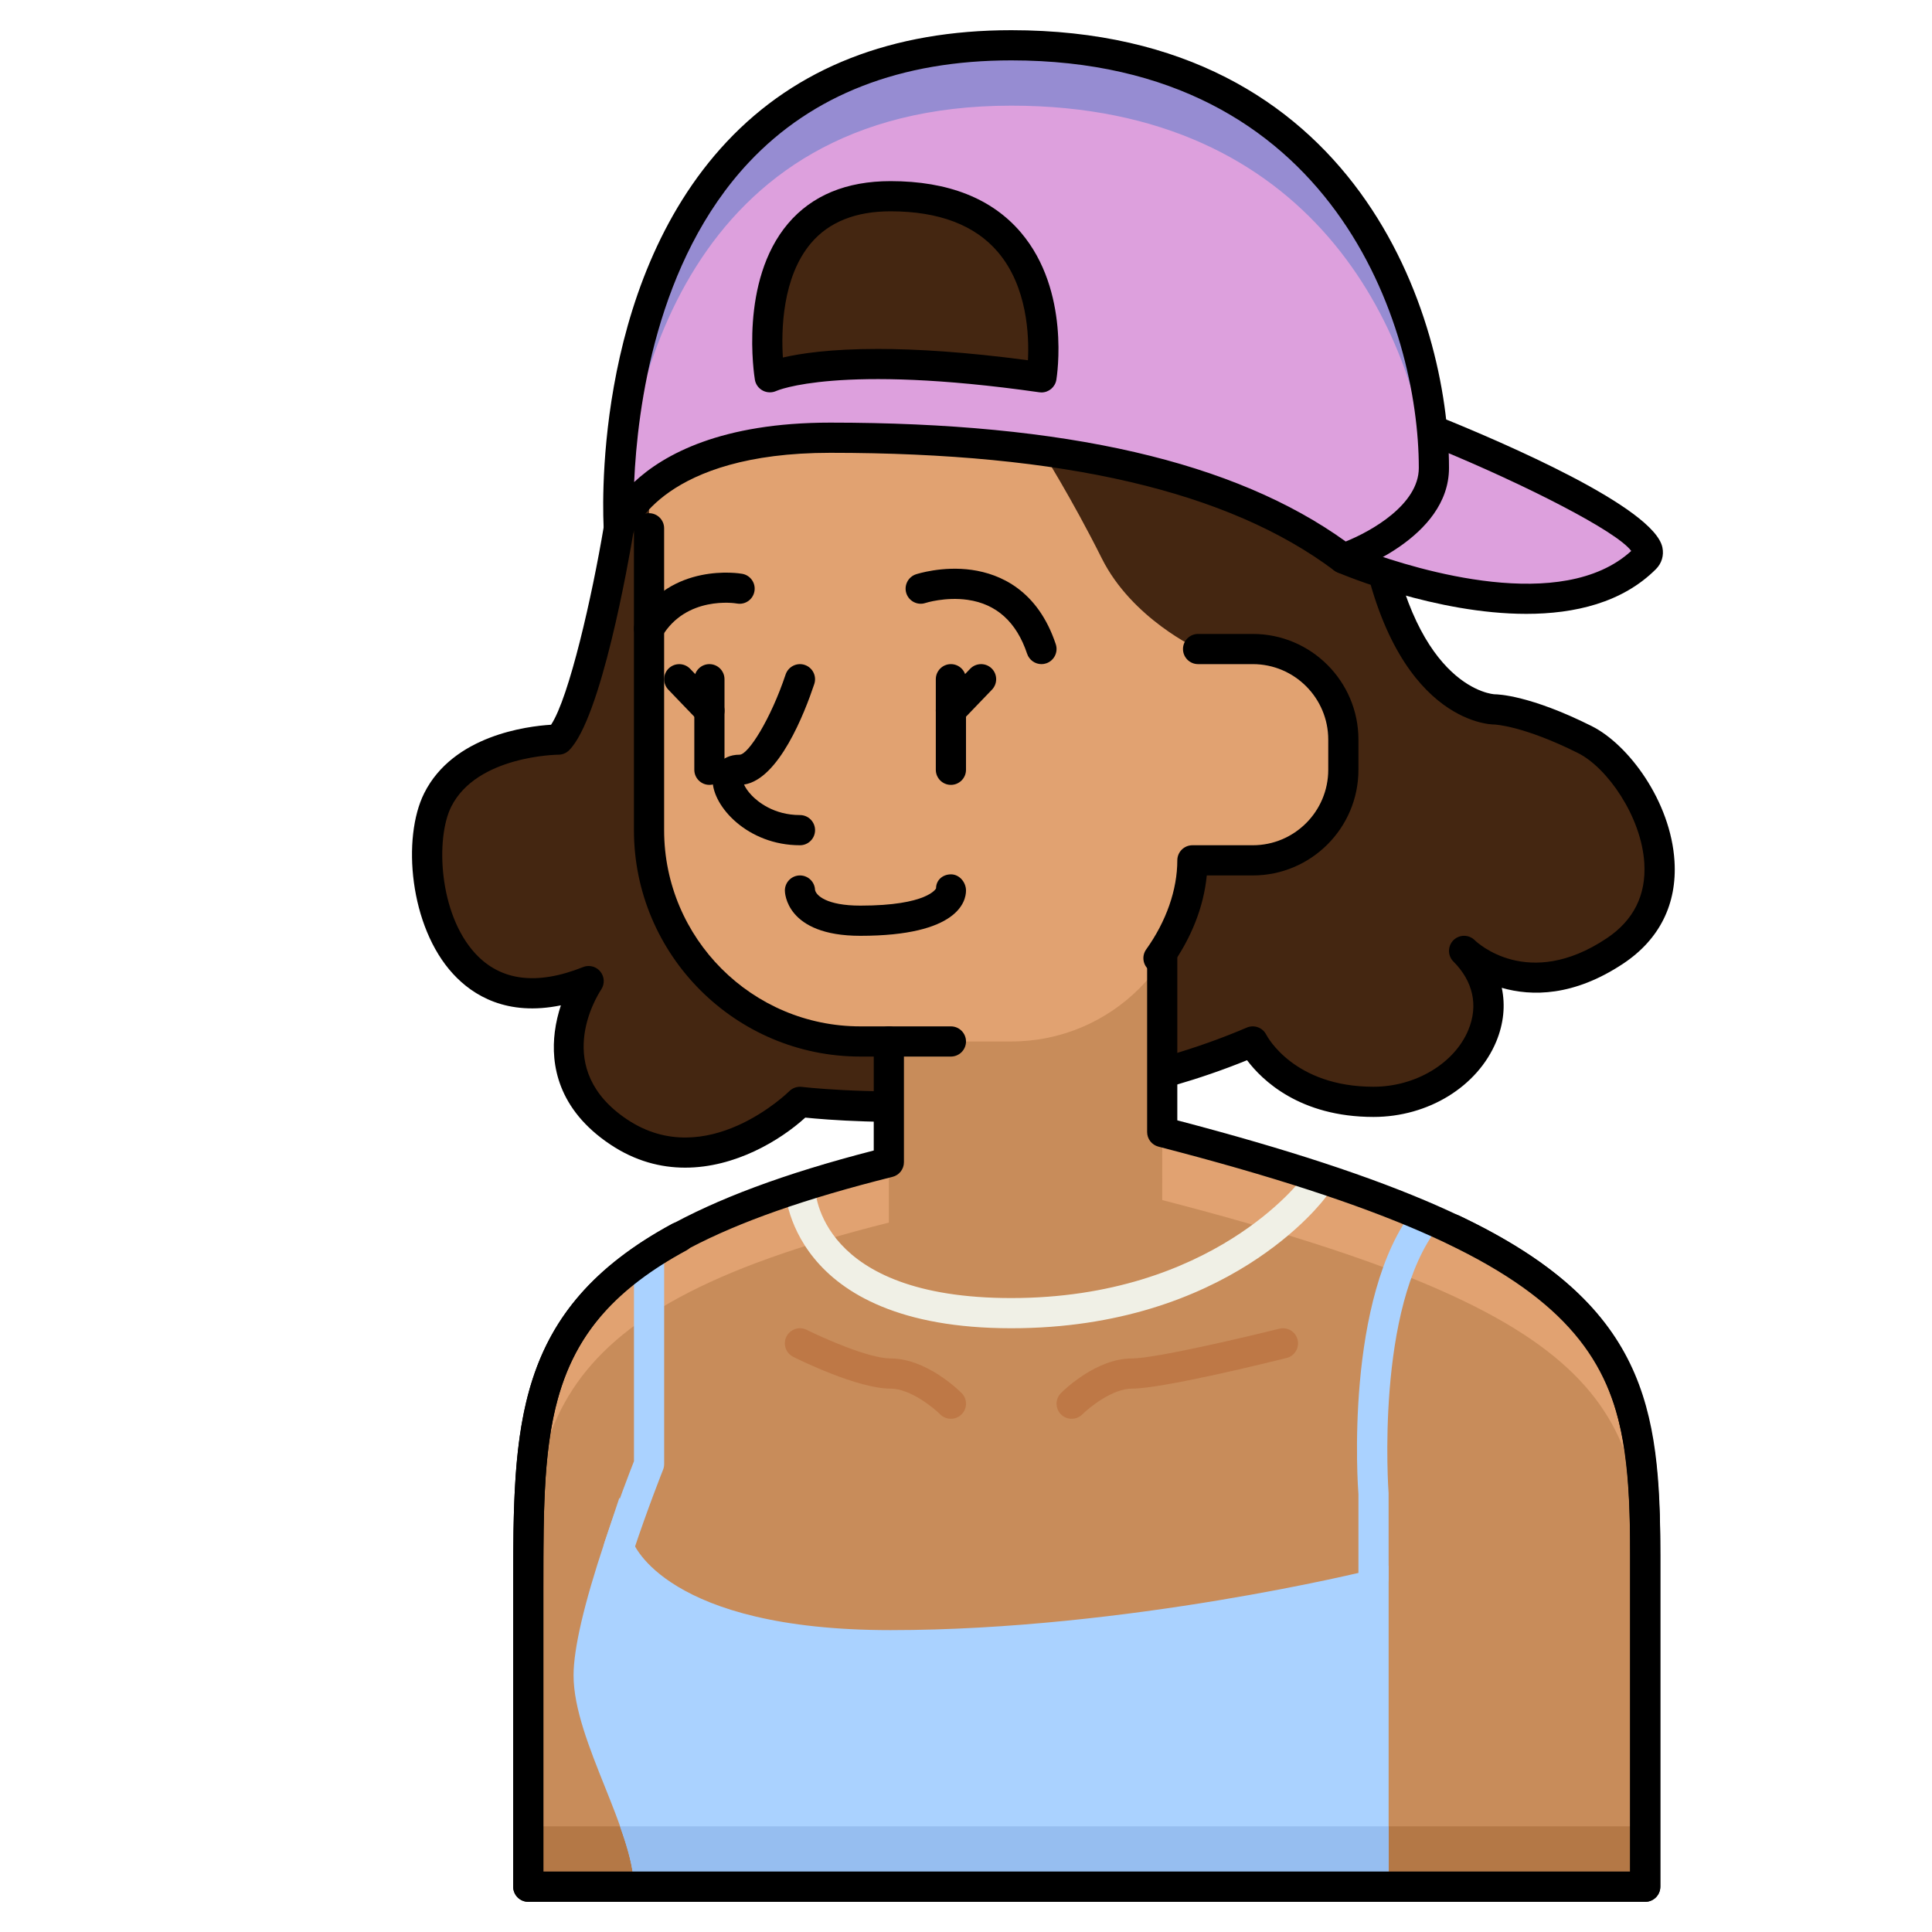 <?xml version="1.0"?>
<svg xmlns="http://www.w3.org/2000/svg" xmlns:xlink="http://www.w3.org/1999/xlink" xmlns:svgjs="http://svgjs.com/svgjs" version="1.1" width="512" height="512" x="0" y="0" viewBox="0 0 64 64" style="enable-background:new 0 0 512 512" xml:space="preserve" class=""><g><path xmlns="http://www.w3.org/2000/svg" d="m20.5 17.5s-1 6-2 7c0 0-3 0-4 2s0 8 5 6c0 0-2 3 1 5s6-1 6-1 8 1 15-2c0 0 1 2 4 2s5-3 3-5c0 0 2 2 5 0s.789-6.106-1-7c-2-1-3-1-3-1s-3 0-4-6c0 0-4-4-17-4-8 0-8 4-8 4z" fill="#442611" data-original="#fa8cb4" style="" class=""/><path xmlns="http://www.w3.org/2000/svg" d="m22.697 38.68c-.807 0-1.65-.214-2.475-.764-1.763-1.175-1.976-2.676-1.844-3.729.04-.322.115-.621.202-.884-1.783.366-2.911-.322-3.572-1.042-1.441-1.565-1.697-4.503-.956-5.985.959-1.917 3.413-2.22 4.203-2.268.597-.896 1.363-4.274 1.745-6.559.025-.514.478-4.449 8.5-4.449 13.057 0 17.185 3.978 17.354 4.146.073.073.122.169.14.271.906 5.439 3.488 5.581 3.515 5.582.109 0 1.172.03 3.216 1.053 1.225.612 2.622 2.497 2.745 4.475.088 1.421-.497 2.592-1.691 3.389-1.645 1.096-3.041 1.092-4.031.807.123.575.065 1.181-.182 1.778-.621 1.494-2.254 2.499-4.066 2.499-2.45 0-3.698-1.225-4.19-1.879-6.349 2.582-13.25 2.043-14.634 1.901-.831.756-2.325 1.658-3.979 1.658zm-3.198-6.68c.147 0 .291.065.388.185.139.169.15.409.03.592-.175.266-1.636 2.644.86 4.308 2.628 1.753 5.342-.91 5.369-.938.109-.109.264-.161.415-.143.079.011 7.953.945 14.741-1.964.243-.103.525-.002.645.236.035.068.923 1.724 3.553 1.724 1.391 0 2.682-.774 3.141-1.882.335-.808.159-1.611-.494-2.265-.098-.097-.147-.225-.147-.353s.049-.256.146-.354c.195-.195.512-.195.707 0 .069.067 1.765 1.675 4.369-.062.894-.596 1.313-1.436 1.248-2.494-.097-1.549-1.234-3.162-2.194-3.643-1.835-.917-2.772-.947-2.781-.947-.134 0-3.369-.071-4.458-6.242-.719-.594-5.091-3.758-16.537-3.758-7.336 0-7.497 3.362-7.5 3.506-.001.023-.003.053-.007.076-.171 1.028-1.08 6.212-2.14 7.271-.093.094-.22.147-.352.147-.027 0-2.706.028-3.554 1.724-.521 1.042-.416 3.543.797 4.861.839.911 2.039 1.062 3.57.451.06-.024.123-.036.185-.036zm1.001-14.5h.01z" fill="#000000" data-original="#785ae6" style="" class=""/><path xmlns="http://www.w3.org/2000/svg" d="m38.5 28.5v9.254h.001c14.999 3.876 15.999 6.895 15.999 13.746v11h-37s0-5.505 0-9.818c0-7.182-.055-11.182 11.945-14.182v-4z" fill="#c88c5a" data-original="#c88c5a" style="" class=""/><path xmlns="http://www.w3.org/2000/svg" d="m38.501 37.754-.001 2h.001c14.999 3.876 15.999 6.895 15.999 13.746 0-.633 0-1.29 0-2 0-6.851-1-9.87-15.999-13.746z" fill="#e1a271" data-original="#e1a271" style="" class=""/><path xmlns="http://www.w3.org/2000/svg" d="m29.445 40.5v-2c-12 3-11.945 7-11.945 14.182v2c0-7.182-.055-11.182 11.945-14.182z" fill="#e1a271" data-original="#e1a271" style="" class=""/><path xmlns="http://www.w3.org/2000/svg" d="m17.5 62.5h37s0-.611 0-2h-37z" fill="#b47846" data-original="#b47846" style=""/><path xmlns="http://www.w3.org/2000/svg" d="m33.5 44c-7.414 0-7.5-4.62-7.5-4.667 0-.276.224-.5.5-.5.275 0 .498.223.5.497.003.159.138 3.67 6.5 3.67 6.669 0 9.604-3.922 9.632-3.962.163-.223.477-.271.699-.109.223.163.271.476.109.699-.129.178-3.268 4.372-10.44 4.372zm-6.5-4.667h.01z" fill="#f0f0e6" data-original="#f0f0e6" style=""/><path xmlns="http://www.w3.org/2000/svg" d="m45.5 52.775c-.276 0-.5-.224-.5-.5v-2.775c-.02-.229-.474-6.534 1.865-9.481.171-.219.487-.253.702-.081.217.172.253.486.081.702-2.098 2.645-1.654 8.761-1.649 8.822l.001 2.813c0 .277-.224.5-.5.5z" fill="#aad2ff" data-original="#aad2ff" style="" class=""/><path xmlns="http://www.w3.org/2000/svg" d="m20.5 51.75c-.053 0-.105-.008-.158-.025-.262-.088-.403-.371-.316-.633.423-1.268.851-2.371.975-2.687v-6.825c0-.276.224-.5.5-.5s.5.224.5.5v6.92c0 .063-.012.127-.036.186-.005.013-.5 1.255-.989 2.723-.072.208-.267.341-.476.341z" fill="#aad2ff" data-original="#aad2ff" style="" class=""/><path xmlns="http://www.w3.org/2000/svg" d="m45.379 52.015c-.079.02-8.031 1.985-15.879 1.985-7.438 0-8.515-2.876-8.522-2.897l-.459-1.491-.493 1.48c-.681 2.042-1.026 3.525-1.026 4.408 0 1.096.526 2.413 1.036 3.686.474 1.185.964 2.41.964 3.314v.5h25v-11.141z" fill="#aad2ff" data-original="#aad2ff" style="" class=""/><path xmlns="http://www.w3.org/2000/svg" d="m21 62.5h25v-2h-25.463c.261.732.463 1.432.463 2z" fill="#96bef0" data-original="#96bef0" style=""/><path xmlns="http://www.w3.org/2000/svg" d="m31.5 46.999c-.128 0-.255-.048-.353-.145-.24-.238-1.001-.854-1.647-.854-1.087 0-3.008-.945-3.224-1.053-.247-.123-.347-.424-.224-.671.125-.246.424-.347.671-.224.528.264 2.055.948 2.777.948 1.173 0 2.236 1.029 2.354 1.146.195.195.195.511 0 .706-.098.098-.226.147-.354.147z" fill="#be7846" data-original="#be7846" style=""/><path xmlns="http://www.w3.org/2000/svg" d="m54.5 63h-37c-.276 0-.5-.224-.5-.5v-9.817c0-5.434 0-9.291 5.263-12.142.242-.13.545-.042.678.201.132.243.042.546-.201.678-4.74 2.567-4.74 5.805-4.74 11.167v9.413h36v-10.5c0-5.057-.602-7.725-6.094-10.329-.25-.119-.356-.417-.238-.666.119-.25.422-.354.666-.238 6.202 2.941 6.666 6.357 6.666 11.233v11c0 .276-.224.5-.5.5zm-36.5-.5h.01z" fill="#000000" data-original="#785ae6" style="" class=""/><path xmlns="http://www.w3.org/2000/svg" d="m35.5 46.999c-.128 0-.256-.049-.354-.146-.195-.195-.195-.511 0-.706.118-.118 1.181-1.147 2.354-1.147.77 0 3.782-.711 4.879-.985.27-.066.539.096.606.364.066.268-.097.539-.364.606-.415.104-4.089 1.015-5.121 1.015-.646 0-1.407.616-1.647.854-.098.097-.225.145-.353.145z" fill="#be7846" data-original="#be7846" style=""/><path xmlns="http://www.w3.org/2000/svg" d="m21.5 13.5v14c0 3.866 3.134 7 7 7h5c3.314 0 6-2.686 6-6h2c1.657 0 3-1.343 3-3v-1c0-1.657-1.343-3-3-3h-2v-8l-10-2z" fill="#e1a271" data-original="#e1a271" style="" class=""/><path xmlns="http://www.w3.org/2000/svg" d="m34.5 14.919s1 1.581 2 3.581 3.189 3 3.189 3l-.189-6z" fill="#442611" data-original="#fa8cb4" style="" class=""/><path xmlns="http://www.w3.org/2000/svg" d="m44.5 18.5s7 3 10 0c1-1-7-4.23-7-4.23z" fill="#dda0dd" data-original="#8d7bd4" style="" class=""/><path xmlns="http://www.w3.org/2000/svg" d="m50.562 20.335c-2.998 0-6.063-1.292-6.259-1.375-.139-.06-.243-.179-.284-.324s-.014-.302.073-.425l3-4.229c.135-.189.378-.262.596-.175 2.129.86 7.112 3.003 7.382 4.33.054.265-.024.525-.216.717-1.114 1.114-2.694 1.481-4.292 1.481zm-5.283-2.069c1.666.604 6.464 2.081 8.758-.015-.486-.659-3.52-2.196-6.358-3.367z" fill="#000000" data-original="#785ae6" style="" class=""/><path xmlns="http://www.w3.org/2000/svg" d="m44.5 18.5c-4-3-10-4-17-4-6 0-7 3-7 3s-1-16 13-16c11 0 14 9 14 14 0 2-3 3-3 3z" fill="#dda0dd" data-original="#8d7bd4" style="" class=""/><path xmlns="http://www.w3.org/2000/svg" d="m20.532 17.422c.281-4.328 2.125-13.922 12.968-13.922 10.009 0 13.384 7.443 13.913 12.553.051-.176.087-.358.087-.553 0-5-3-14-14-14-14 0-13 16-13 16s.012-.032.032-.078z" fill="#968cd2" data-original="#968cd2" style=""/><g xmlns="http://www.w3.org/2000/svg" fill="#785ae6"><path d="m44.5 19c-.106 0-.212-.034-.3-.1-3.499-2.625-8.962-3.9-16.7-3.9-5.508 0-6.488 2.555-6.527 2.663-.08.223-.303.352-.542.329-.234-.033-.415-.225-.43-.461-.021-.325-.446-8.023 4.077-12.838 2.302-2.451 5.473-3.693 9.422-3.693 11.47 0 14.5 9.484 14.5 14.5 0 2.334-3.205 3.429-3.342 3.475-.052.016-.105.025-.158.025zm-17-5c7.805 0 13.396 1.288 17.079 3.938.846-.34 2.421-1.225 2.421-2.438 0-4.669-2.821-13.5-13.5-13.5-3.66 0-6.584 1.135-8.689 3.374-3.079 3.274-3.697 8.156-3.804 10.596.987-.923 2.899-1.97 6.493-1.97z" fill="#000000" data-original="#785ae6" style="" class=""/><path d="m31.5 35h-3c-4.136 0-7.5-3.364-7.5-7.5v-10c0-.276.224-.5.5-.5s.5.224.5.5v10c0 3.584 2.916 6.5 6.5 6.5h3c.276 0 .5.224.5.5s-.224.5-.5.5z" fill="#000000" data-original="#785ae6" style="" class=""/><path d="m31.5 26c-.276 0-.5-.224-.5-.5v-3c0-.276.224-.5.5-.5s.5.224.5.5v3c0 .276-.224.5-.5.5z" fill="#000000" data-original="#785ae6" style="" class=""/><path d="m23.5 26c-.276 0-.5-.224-.5-.5v-3c0-.276.224-.5.5-.5s.5.224.5.5v3c0 .276-.224.5-.5.5z" fill="#000000" data-original="#785ae6" style="" class=""/><path d="m26.5 28c-1.738 0-2.893-1.292-2.893-2.146 0-.242.089-.461.249-.615.114-.11.317-.239.644-.239.289 0 1.034-1.186 1.525-2.658.089-.261.372-.403.633-.316.262.088.403.371.316.633-.321.964-1.174 3.155-2.327 3.331.042.094.123.223.258.363.188.194.718.647 1.595.647.276 0 .5.224.5.5s-.224.5-.5.5z" fill="#000000" data-original="#785ae6" style="" class=""/><path d="m28.5 31c-2.472 0-2.5-1.438-2.5-1.5 0-.276.224-.5.5-.5.269 0 .487.211.499.476.029.183.378.524 1.501.524 2.23 0 2.506-.565 2.508-.571 0-.276.22-.465.496-.465s.496.26.496.536c0 .352-.252 1.5-3.5 1.5zm-1.5-1.5h.01z" fill="#000000" data-original="#785ae6" style="" class=""/><path d="m31.5 24.041c-.125 0-.249-.046-.347-.14-.199-.191-.205-.508-.014-.707l1-1.041c.191-.197.508-.205.707-.014s.205.508.014.707l-1 1.041c-.097.102-.229.154-.36.154z" fill="#000000" data-original="#785ae6" style="" class=""/><path d="m23.5 24.041c-.131 0-.263-.052-.36-.153l-1-1.041c-.191-.199-.186-.516.014-.707.201-.191.516-.184.707.014l1 1.041c.191.199.186.516-.014.707-.098.093-.222.139-.347.139z" fill="#000000" data-original="#785ae6" style="" class=""/><path d="m34.5 22c-.209 0-.404-.133-.475-.342-.35-1.05-1.013-1.651-1.971-1.788-.738-.105-1.391.102-1.396.104-.261.088-.545-.055-.633-.316-.087-.262.055-.545.316-.633.035-.011.876-.285 1.854-.146.938.134 2.182.67 2.779 2.462.087.262-.055.545-.316.633-.053.018-.105.026-.158.026z" fill="#000000" data-original="#785ae6" style="" class=""/><path d="m21.5 21.326c-.088 0-.176-.022-.256-.07-.237-.142-.315-.449-.174-.686 1.162-1.947 3.42-1.58 3.516-1.562.271.047.454.306.406.578-.047.271-.302.454-.577.407-.077-.016-1.684-.257-2.485 1.089-.094.157-.26.244-.43.244z" fill="#000000" data-original="#785ae6" style="" class=""/></g><path xmlns="http://www.w3.org/2000/svg" d="m25.5 12.5s2-1 9 0c0 0 1-6-5-6-5 0-4 6-4 6z" fill="#442611" data-original="#fa8cb4" style="" class=""/><g xmlns="http://www.w3.org/2000/svg" fill="#785ae6"><path d="m34.501 13c-.023 0-.048-.002-.071-.005-6.66-.951-8.693-.054-8.713-.045-.14.065-.308.063-.447-.01-.138-.072-.237-.204-.263-.358-.022-.132-.521-3.264 1.097-5.175.791-.933 1.933-1.407 3.396-1.407 1.909 0 3.364.574 4.324 1.708 1.637 1.933 1.188 4.755 1.169 4.874-.041.244-.252.418-.492.418zm-5.424-1.441c1.26 0 2.89.097 4.975.375.041-.803-.016-2.433-.994-3.583-.762-.897-1.959-1.351-3.558-1.351-1.155 0-2.041.354-2.634 1.054-.955 1.128-.988 2.889-.932 3.79.577-.135 1.571-.285 3.143-.285z" fill="#000000" data-original="#785ae6" style="" class=""/><path d="m38.376 32.24c-.102 0-.203-.03-.291-.094-.225-.16-.276-.473-.115-.697.664-.928 1.03-1.976 1.03-2.949 0-.276.224-.5.5-.5h2c1.379 0 2.5-1.121 2.5-2.5v-1c0-1.379-1.121-2.5-2.5-2.5h-1.812c-.276 0-.5-.224-.5-.5s.224-.5.5-.5h1.812c1.93 0 3.5 1.57 3.5 3.5v1c0 1.93-1.57 3.5-3.5 3.5h-1.524c-.1 1.034-.507 2.073-1.193 3.031-.098.137-.252.209-.407.209z" fill="#000000" data-original="#785ae6" style="" class=""/><path d="m54.5 63h-37c-.276 0-.5-.224-.5-.5v-9.817c0-7.188.001-11.497 11.944-14.571v-3.612c0-.276.224-.5.5-.5s.5.224.5.5v4c0 .229-.156.43-.379.485-11.565 2.892-11.565 6.47-11.565 13.599v9.416h36v-10.5c0-6.402-.664-9.65-15.625-13.516-.221-.057-.375-.256-.375-.484v-5.76c0-.276.224-.5.5-.5s.5.224.5.5v5.373c14.543 3.808 16 7.162 16 14.387v11c0 .276-.224.5-.5.5z" fill="#000000" data-original="#785ae6" style="" class=""/></g></g></svg>
